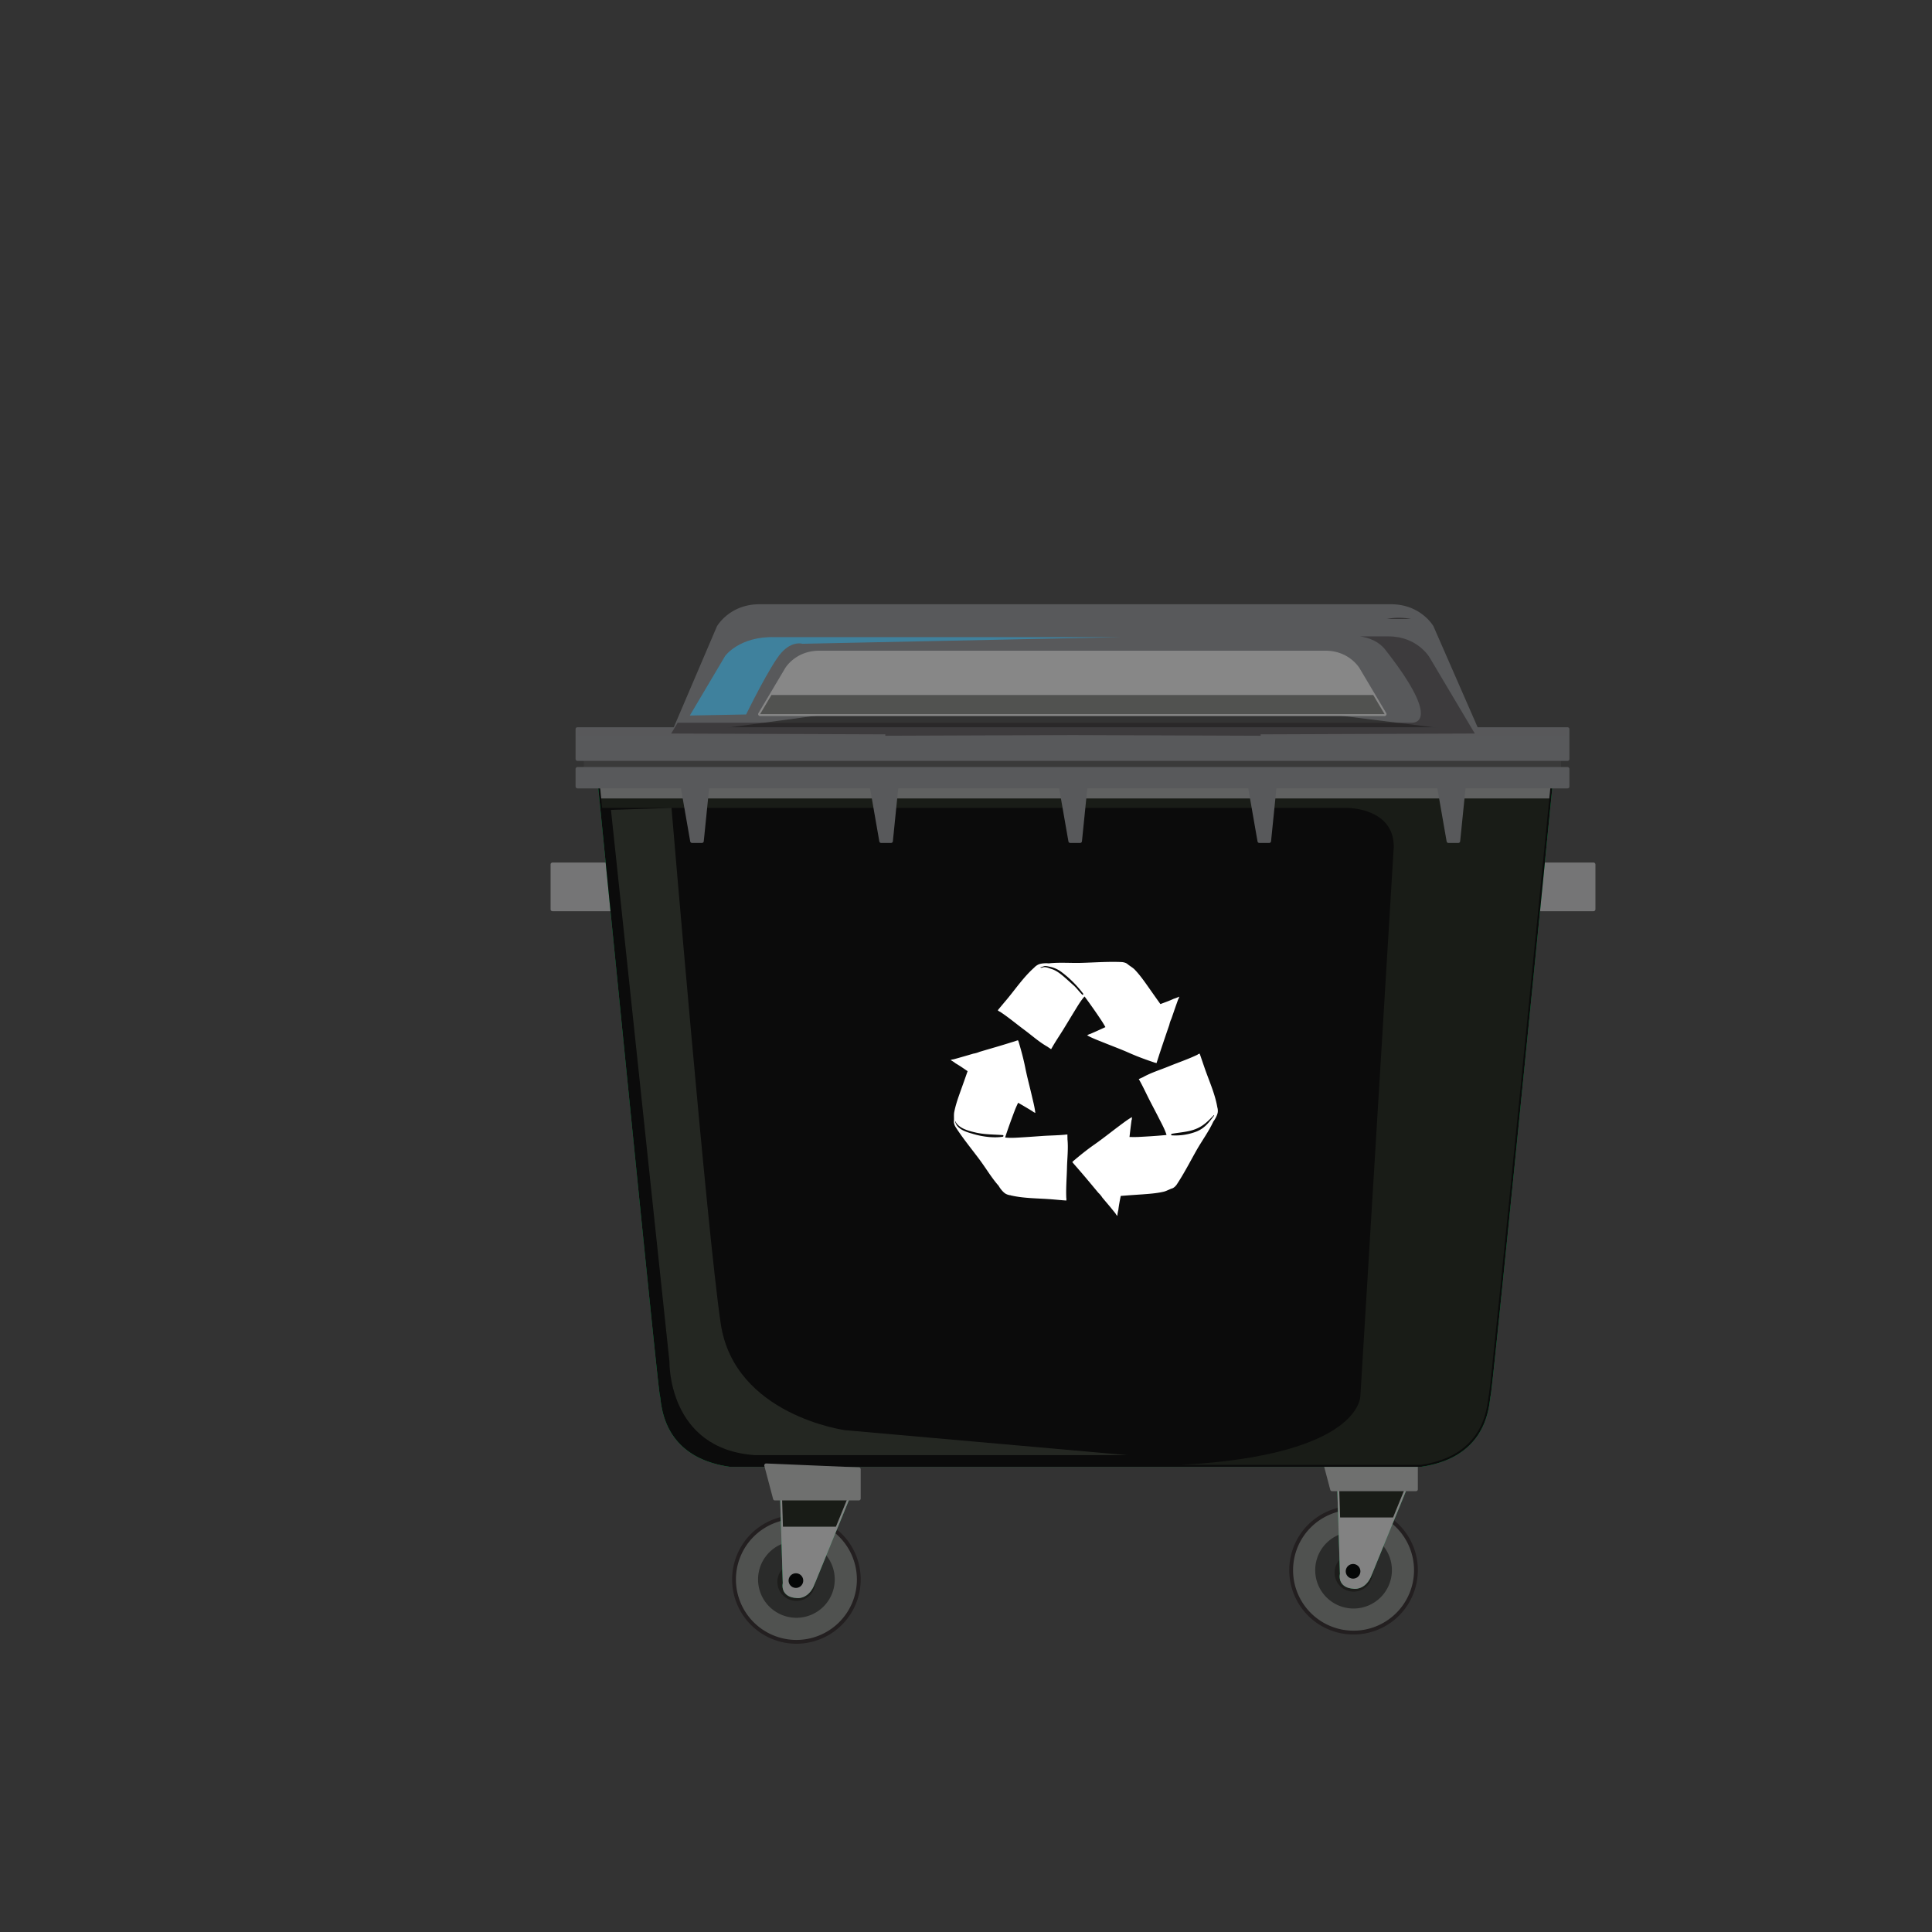 <svg xmlns="http://www.w3.org/2000/svg" viewBox="0 0 3061.42 3061.42"><rect x="0" y="0" width="3061.42" height="3061.42" fill="#333333" stroke="none"/><defs><style>.cls-1{isolation:isolate;}.cls-2{fill:#505250;}.cls-27,.cls-3{fill:#231f20;}.cls-4{fill:#2a2b2a;}.cls-5{fill:#1d1d1b;}.cls-6{fill:#72bf44;}.cls-7{fill:#039447;}.cls-8{fill:#828282;}.cls-21,.cls-9{fill:#191c17;}.cls-16,.cls-18,.cls-22,.cls-27,.cls-9{mix-blend-mode:multiply;}.cls-10{fill:#6f706f;}.cls-11{fill:#050606;}.cls-12,.cls-25{fill:#58595b;}.cls-13{opacity:0;}.cls-14{fill:#fcee21;}.cls-15{fill:#878787;}.cls-16{fill:#1c1e1b;}.cls-16,.cls-23,.cls-25,.cls-26,.cls-27{opacity:0.5;}.cls-17,.cls-18{fill:#757576;}.cls-19{fill:#01ae4d;}.cls-20{fill:#0b0b0b;}.cls-22{fill:#606161;}.cls-23{fill:#3f443b;}.cls-23,.cls-25,.cls-26{mix-blend-mode:color-dodge;}.cls-24{fill:#3a3a3a;}.cls-26{fill:#27aae1;}.cls-28{fill:#fff;}</style></defs><g class="cls-1"><g id="Layer_1" data-name="Layer 1"><path class="cls-2" d="M2243.68,2488.09a98.86,98.86,0,1,1-98.85-98.86A98.85,98.85,0,0,1,2243.68,2488.09Z"/><path class="cls-3" d="M2144.83,2590a101.88,101.88,0,1,1,101.87-101.87A102,102,0,0,1,2144.83,2590Zm0-197.71a95.83,95.83,0,1,0,95.82,95.84A96,96,0,0,0,2144.83,2392.25Z"/><path class="cls-4" d="M2205.59,2488.09a60.76,60.76,0,1,1-60.76-60.77A60.76,60.76,0,0,1,2205.59,2488.09Z"/><path class="cls-5" d="M2175,2491.94a30.13,30.13,0,1,1-30.13-30.12A30.13,30.13,0,0,1,2175,2491.94Z"/><path class="cls-6" d="M2121.65,2344.43l4.64,149.83s-4.64,18.53,18.54,20.07c0,0,15.44,3.1,24.71-17l58.69-143.66Z"/><path class="cls-7" d="M2147.12,2517.53h0a15.3,15.3,0,0,1-2.89-.23c-8.16-.52-14.34-3.33-18-8.3-4.39-6-3.39-13.13-3-15l-4.63-149.47a3.08,3.08,0,0,1,1-2.29,3,3,0,0,1,2.34-.82l106.57,9.26a3,3,0,0,1,2.55,4.17l-58.69,143.65C2164.41,2515.69,2152.06,2517.53,2147.12,2517.53Zm-22.33-169.79,4.52,146.42a3.29,3.29,0,0,1-.08.83c0,.05-1.38,6,2,10.49,2.53,3.43,7.18,5.38,13.84,5.83,2.79.39,14.28,1,21.76-15.23l57.08-139.73Z"/><path class="cls-8" d="M2121.67,2344.55l4.64,149.83s-4.64,18.53,18.54,20.08c0,0,15.43,3.1,24.7-17l58.7-143.67Z"/><path class="cls-8" d="M2147.14,2517.66h0a14.86,14.86,0,0,1-2.9-.24c-8.16-.51-14.33-3.32-18-8.29-4.38-6-3.38-13.14-3-15l-4.63-149.47a3,3,0,0,1,3.29-3.1l106.57,9.26a3,3,0,0,1,2.55,4.16l-58.69,143.66C2164.43,2515.81,2152.08,2517.66,2147.14,2517.66Zm-22.34-169.79,4.53,146.42a2.79,2.79,0,0,1-.09.82s-1.37,6,2,10.49c2.52,3.43,7.17,5.39,13.84,5.83,2.79.4,14.28,1,21.76-15.23l57.08-139.73Z"/><polygon class="cls-9" points="2207.46 2404.53 2228.23 2353.69 2121.65 2344.43 2123.51 2404.53 2207.46 2404.53"/><polygon class="cls-10" points="2096.94 2307.35 2110.84 2359.87 2243.68 2359.87 2243.68 2313.53 2096.94 2307.35"/><path class="cls-10" d="M2243.68,2362.9H2110.84a3,3,0,0,1-2.93-2.25l-13.9-52.52a3,3,0,0,1,.57-2.68,2.83,2.83,0,0,1,2.48-1.12l146.74,6.18a3,3,0,0,1,2.9,3v46.34A3,3,0,0,1,2243.68,2362.9Zm-130.51-6.06h127.48v-40.4l-139.73-5.89Z"/><path class="cls-11" d="M2155.65,2489.87a11.59,11.59,0,1,1-11.59-11.58A11.58,11.58,0,0,1,2155.65,2489.87Z"/><path class="cls-12" d="M2001.15,1115.71,2340.48,1158l-71.71-164.21s-19.24-33.24-64.72-33.24H1203.53c-45.46,0-64.71,33.24-64.71,33.24l-71.72,167.7,339.34-45.74v2.23l297.36-1.11,297.35,1.11Z"/><path class="cls-12" d="M1067.1,1164.48a3,3,0,0,1-2.78-4.22L1136,992.57c1-1.76,20.83-35.09,67.5-35.09H2204.05c46.68,0,66.52,33.34,67.34,34.76L2343,1156a3,3,0,0,1-2.35,4.94h-.12l-.37,0L2004,1119.11a3.08,3.08,0,0,1-.66,1,3,3,0,0,1-2.14.88h0l-297.36-1.11L1406.46,1121h0a3,3,0,0,1-2.13-.88,2.78,2.78,0,0,1-.65-.95l-336.17,45.31A2.5,2.5,0,0,1,1067.1,1164.48Zm136.43-200.94c-43.22,0-61.91,31.42-62.09,31.73L1072,1157.74l334.06-45a3,3,0,0,1,2.39.72,3.08,3.08,0,0,1,.94,1.47l294.42-1.09,294.44,1.09a3.14,3.14,0,0,1,.92-1.46,3,3,0,0,1,2.37-.73l334.06,41.58L2266,995s-18.86-31.42-61.94-31.42Z"/><g class="cls-13"><path class="cls-14" d="M1996.58,1159.57l339.33-1.27-71.71-120.7s-19.24-33.22-64.72-33.22H1199c-45.47,0-64.72,33.22-64.72,33.22l-71.72,120.7,339.35,1.27v2.22l297.35-1.11,297.36,1.11Z"/><path class="cls-14" d="M1996.58,1164.82h0l-297.35-1.11-297.33,1.11h0a3,3,0,0,1-2.14-.87,3.18,3.18,0,0,1-.8-1.37l-336.43-1.26a3,3,0,0,1-2.58-4.57l71.71-120.69c.81-1.39,20.65-34.72,67.32-34.72H2199.48c46.68,0,66.51,33.33,67.34,34.75l71.69,120.66a3,3,0,0,1-2.59,4.57l-336.41,1.26a3.16,3.16,0,0,1-.79,1.37A3.07,3.07,0,0,1,1996.58,1164.82Zm-297.36-7.16,294.44,1.1a3,3,0,0,1,2.91-2.23l334-1.24-69-116.14c-.2-.33-19-31.74-62.12-31.74H1199c-43.22,0-61.91,31.4-62.09,31.71l-69,116.17,334.05,1.24a3,3,0,0,1,2.9,2.23Z"/></g><path class="cls-15" d="M2194,1131.57l-42.1-70.83s-15.41-26.64-51.86-26.64H1298.38c-36.45,0-51.87,26.64-51.87,26.64l-42.09,70.83Z"/><path class="cls-15" d="M2194,1134.6H1204.42a3,3,0,0,1-2.6-4.58l42.09-70.83c.64-1.12,16.7-28.11,54.47-28.11h801.69c37.76,0,53.81,27,54.48,28.15l42.08,70.79a3.07,3.07,0,0,1,0,3A3,3,0,0,1,2194,1134.6Zm-984.29-6.06h979l-39.38-66.25c-.61-1.06-15.09-25.16-49.25-25.16H1298.38c-34.16,0-48.65,24.1-49.25,25.13Z"/><polygon class="cls-16" points="1222.42 1101.28 1204.42 1131.57 2194.03 1131.57 2176.02 1101.28 1222.42 1101.28"/><rect class="cls-17" x="875.45" y="1369.8" width="142.1" height="71.06"/><path class="cls-17" d="M1017.55,1443.89H875.45a3,3,0,0,1-3-3V1369.8a3,3,0,0,1,3-3h142.1a3,3,0,0,1,3,3v71.06A3,3,0,0,1,1017.55,1443.89Zm-139.07-6.06h136v-65h-136Z"/><polygon class="cls-18" points="1017.55 1440.86 943.41 1440.86 933.11 1369.8 1017.55 1369.8 1017.55 1440.86"/><rect class="cls-17" x="2382.96" y="1369.8" width="142.1" height="71.06"/><path class="cls-17" d="M2525.05,1443.89H2383a3,3,0,0,1-3-3V1369.8a3,3,0,0,1,3-3h142.09a3,3,0,0,1,3,3v71.06A3,3,0,0,1,2525.05,1443.89ZM2386,1437.83h136v-65H2386Z"/><polygon class="cls-18" points="2382.96 1440.86 2457.09 1440.86 2467.39 1369.8 2382.96 1369.8 2382.96 1440.86"/><path class="cls-6" d="M1700.27,1220.19v-1.77l-45.74.95-52.1-.95,0,2-652.87,13.43s95.76,966.9,98.86,976.16,0,95.77,108.12,111.22h1094.6c108.11-15.45,105-102,108.11-111.22s98.85-976.16,98.85-976.16Z"/><path class="cls-19" d="M2251.16,2324.29H1156.56c-98.08-14-107.13-84.45-110.09-107.6a49.12,49.12,0,0,0-.9-5.69c-3.12-9.31-89.19-877.82-99-976.82a3,3,0,0,1,.74-2.31,3.09,3.09,0,0,1,2.21-1l650-13.37a2.79,2.79,0,0,1,.74-1.2,3,3,0,0,1,2.18-.88l52.1.94,45.62-.94a2.81,2.81,0,0,1,2.18.86,3,3,0,0,1,.66,1l755.14,13.63a3,3,0,0,1,3,3.33c-9.81,99-95.88,967.51-99,976.82a47.82,47.82,0,0,0-.89,5.7c-3,23.16-12,93.61-109.67,107.56ZM952.92,1236.84c33,333,95.54,960.17,98.43,972.38a43.31,43.31,0,0,1,1.12,6.7c2.83,22,11.43,89,104.52,102.34l1094,0c92.88-13.37,101.47-80.31,104.3-102.31a43.7,43.7,0,0,1,1.16-6.84c2.84-12.07,65.41-639.28,98.39-972.24l-754.59-13.62a3,3,0,0,1-2.67-1.72l-42.93.89-49.31-.89a3,3,0,0,1-2.77,2Z"/><path class="cls-20" d="M1700.27,1220.24v-1.78l-45.74,1-52.09-1v2l-652.87,13.43s95.77,966.9,98.87,976.16,0,95.78,108.12,111.22H2251.16c108.12-15.44,105-102,108.12-111.22s98.85-976.16,98.85-976.16Z"/><path class="cls-20" d="M2251.16,2324.29H1156.56c-98.08-14-107.13-84.45-110.09-107.6a49.12,49.12,0,0,0-.9-5.69c-3.12-9.31-89.19-877.82-99-976.82a3,3,0,0,1,.74-2.31,3.09,3.09,0,0,1,2.21-1l650-13.37a2.79,2.79,0,0,1,.74-1.2,3,3,0,0,1,2.18-.88l52.1.94,45.62-.94a2.81,2.81,0,0,1,2.18.86,3,3,0,0,1,.66,1l755.14,13.63a3,3,0,0,1,3,3.33c-9.81,99-95.88,967.51-99,976.82a47.82,47.82,0,0,0-.89,5.7c-3,23.16-12,93.61-109.67,107.56ZM952.92,1236.84c33,333,95.54,960.17,98.43,972.38a43.31,43.31,0,0,1,1.12,6.7c2.83,22,11.43,89,104.52,102.34l1094,0c92.88-13.37,101.47-80.31,104.3-102.31a43.7,43.7,0,0,1,1.16-6.84c2.84-12.07,65.41-639.28,98.39-972.24l-754.59-13.62a3,3,0,0,1-2.67-1.72l-42.93.89-49.31-.89a3,3,0,0,1-2.77,2Z"/><path class="cls-21" d="M1700.27,1220.19v-1.77l-45.74.95-52.1-.95,0,2-652.87,13.43s1.68,16.94,4.6,46.33H2133.86s74.69-.94,74.69,61.62l-52.9,869.94s2.43,93.84-284.19,109.49h379.7c108.11-15.45,105-102,108.11-111.22s98.85-976.16,98.85-976.16Z"/><path class="cls-22" d="M952.69,1265.22H2455c2-20.07,3.1-31.34,3.1-31.34l-757.85-13.69v-1.77l-45.74.95-52.1-.95,0,2-652.87,13.43S950.71,1245.15,952.69,1265.22Z"/><path class="cls-23" d="M968.13,1283.31l92.67,874.22s-3.09,139,135.92,148.28h590l-447.67-39.56s-175.38-23.59-197-168.78-78-817.26-78-817.26Z"/><polygon class="cls-12" points="1079.71 1235.42 1096.7 1332.73 1112.15 1332.73 1122.2 1233.88 1079.71 1235.42"/><path class="cls-12" d="M1112.15,1335.75H1096.7a3,3,0,0,1-3-2.5l-17-97.31a3.07,3.07,0,0,1,.62-2.43,3,3,0,0,1,2.25-1.12l42.49-1.54a2.83,2.83,0,0,1,2.31,1,3,3,0,0,1,.81,2.38l-10,98.84A3,3,0,0,1,1112.15,1335.75Zm-12.9-6h10.16l9.43-92.67-35.55,1.29Z"/><polygon class="cls-12" points="1379.36 1235.42 1396.36 1332.73 1411.8 1332.73 1421.84 1233.88 1379.36 1235.42"/><path class="cls-12" d="M1411.8,1335.75h-15.44a3,3,0,0,1-3-2.5l-17-97.31a3,3,0,0,1,2.87-3.55l42.48-1.54a2.91,2.91,0,0,1,2.33,1,3,3,0,0,1,.79,2.38l-10,98.84A3,3,0,0,1,1411.8,1335.75Zm-12.91-6h10.18l9.4-92.67-35.53,1.29Z"/><polygon class="cls-12" points="1679.02 1235.42 1695.99 1332.73 1711.45 1332.73 1721.49 1233.88 1679.02 1235.42"/><path class="cls-12" d="M1711.45,1335.75H1696a3,3,0,0,1-3-2.5l-17-97.31a3,3,0,0,1,.63-2.43,3,3,0,0,1,2.23-1.12l42.48-1.54a3,3,0,0,1,2.32,1,3,3,0,0,1,.8,2.38l-10,98.84A3,3,0,0,1,1711.45,1335.75Zm-12.91-6h10.18l9.41-92.67-35.53,1.29Z"/><polygon class="cls-12" points="1978.67 1235.42 1995.65 1332.73 2011.1 1332.73 2021.14 1233.88 1978.67 1235.42"/><path class="cls-12" d="M2011.1,1335.75h-15.45a3,3,0,0,1-3-2.5l-17-97.31a3,3,0,0,1,2.86-3.55l42.47-1.54a2.85,2.85,0,0,1,2.32,1,3,3,0,0,1,.8,2.38l-10,98.84A3,3,0,0,1,2011.1,1335.75Zm-12.91-6h10.17l9.41-92.67-35.52,1.29Z"/><polygon class="cls-12" points="2278.31 1235.42 2295.3 1332.73 2310.74 1332.73 2320.78 1233.88 2278.31 1235.42"/><path class="cls-12" d="M2310.74,1335.75H2295.3a3,3,0,0,1-3-2.5l-17-97.31a3,3,0,0,1,.62-2.43,3,3,0,0,1,2.24-1.12l42.47-1.54a2.88,2.88,0,0,1,2.32,1,3,3,0,0,1,.81,2.38l-10,98.84A3,3,0,0,1,2310.74,1335.75Zm-12.9-6H2308l9.4-92.67-35.53,1.29Z"/><rect class="cls-24" x="928.21" y="1193.95" width="1542.51" height="39.4"/><path class="cls-24" d="M2470.72,1236.37H928.21a3,3,0,0,1-3-3V1194a3,3,0,0,1,3-3H2470.72a3,3,0,0,1,3,3v39.4A3,3,0,0,1,2470.72,1236.37Zm-1539.48-6H2467.7V1197H931.24Z"/><rect class="cls-12" x="915.06" y="1218.42" width="1568.8" height="27.82"/><path class="cls-12" d="M2483.86,1249.27H915.06a3,3,0,0,1-3-3v-27.82a3,3,0,0,1,3-3h1568.8a3,3,0,0,1,3,3v27.82A3,3,0,0,1,2483.86,1249.27Zm-1565.77-6.06H2480.83v-21.76H918.09Z"/><rect class="cls-12" x="915.06" y="1155.34" width="1568.8" height="47.37"/><path class="cls-12" d="M2483.86,1205.74H915.06a3,3,0,0,1-3-3v-47.36a3,3,0,0,1,3-3h1568.8a3,3,0,0,1,3,3v47.36A3,3,0,0,1,2483.86,1205.74Zm-1565.77-6.06H2480.83v-41.31H918.09Z"/><rect class="cls-25" x="915.06" y="1155.34" width="1568.8" height="12.08"/><path class="cls-26" d="M1093.09,1133.8l56-94.44s22.73-31.48,78.71-29.73h547.48l-503.76,10.49s-15.73-5.26-33.24,14-56,98-56,98Z"/><path class="cls-3" d="M2197.48,980.5H2236A139.31,139.31,0,0,0,2197.48,980.5Z"/><path class="cls-27" d="M2265.24,1041.66s-19.24-33.23-64.71-33.23h-45.26c14.37,2.09,29.61,8.06,39.8,21.05,93.78,119.58,42.35,115.71,42.35,115.71H1073.76l-10.19,17.16,339.34,1.27v2.23l297.36-1.11,297.35,1.11v-2.23l339.33-1.27Z"/><path class="cls-2" d="M1360.82,2502.77a98.86,98.86,0,1,1-98.85-98.86A98.85,98.85,0,0,1,1360.82,2502.77Z"/><path class="cls-3" d="M1262,2604.64a101.88,101.88,0,1,1,101.87-101.87A102,102,0,0,1,1262,2604.64Zm0-197.71a95.83,95.83,0,1,0,95.82,95.84A96,96,0,0,0,1262,2406.93Z"/><path class="cls-4" d="M1322.73,2502.77A60.76,60.76,0,1,1,1262,2442,60.76,60.76,0,0,1,1322.73,2502.77Z"/><path class="cls-5" d="M1292.1,2506.62A30.13,30.13,0,1,1,1262,2476.5,30.13,30.13,0,0,1,1292.1,2506.62Z"/><path class="cls-6" d="M1238.79,2359.1l4.64,149.84s-4.64,18.53,18.54,20.07c0,0,15.44,3.1,24.71-17l58.69-143.66Z"/><path class="cls-7" d="M1264.26,2532.21h0a15.3,15.3,0,0,1-2.89-.23c-8.16-.52-14.34-3.33-18-8.3-4.39-6-3.39-13.13-3-15l-4.63-149.47a3.08,3.08,0,0,1,1-2.29,3,3,0,0,1,2.34-.82l106.57,9.26a3,3,0,0,1,2.55,4.17l-58.69,143.65C1281.55,2530.37,1269.2,2532.21,1264.26,2532.21Zm-22.34-169.79,4.53,146.42a3.29,3.29,0,0,1-.08.83s-1.38,5.95,2,10.49c2.53,3.43,7.17,5.38,13.84,5.83,2.79.39,14.28,1,21.76-15.24L1341,2371Z"/><path class="cls-8" d="M1238.81,2359.23l4.64,149.83s-4.64,18.53,18.53,20.07c0,0,15.44,3.11,24.71-17l58.7-143.66Z"/><path class="cls-8" d="M1264.27,2532.34h0a14.81,14.81,0,0,1-2.89-.24c-8.16-.51-14.33-3.32-18-8.29-4.39-6-3.38-13.14-3-15l-4.63-149.47a3.07,3.07,0,0,1,1-2.29,3,3,0,0,1,2.34-.81l106.57,9.26a3,3,0,0,1,2.55,4.16L1289.5,2513.3C1281.56,2530.49,1269.22,2532.34,1264.27,2532.34Zm-22.33-169.79,4.53,146.42a2.83,2.83,0,0,1-.09.82c0,.05-1.37,6,2,10.49,2.52,3.43,7.17,5.38,13.84,5.83,2.79.4,14.28,1,21.76-15.23L1341,2371.15Z"/><polygon class="cls-9" points="1324.6 2419.21 1345.37 2368.37 1238.79 2359.11 1240.64 2419.21 1324.6 2419.21"/><polygon class="cls-10" points="1214.08 2322.03 1227.98 2374.55 1360.82 2374.55 1360.82 2328.21 1214.08 2322.03"/><path class="cls-10" d="M1360.82,2377.58H1228a3,3,0,0,1-2.93-2.25l-13.9-52.52a3,3,0,0,1,.57-2.68,2.86,2.86,0,0,1,2.48-1.13l146.74,6.19a3,3,0,0,1,2.9,3v46.34A3,3,0,0,1,1360.82,2377.58Zm-130.51-6.06h127.48v-40.4l-139.73-5.89Z"/><path class="cls-11" d="M1272.79,2504.55A11.59,11.59,0,1,1,1261.2,2493,11.58,11.58,0,0,1,1272.79,2504.55Z"/><path class="cls-28" d="M1718.53,1579c.65.8,1.27,1.66,1.87,2.46q12.61,17.14,24.39,34.84c2.45,3.67,4.69,7.44,6.85,11.24-8.28,3.84-16.58,7.61-25,11.21a.69.69,0,0,1-.31-.17c-1.22.61-2.48,1.27-3.68,2,8,4.48,17.2,7.87,25.45,11.19,14.2,5.77,28.56,11,42.52,17.26,12.95,5.7,26.33,10.53,39.75,15v0a18.47,18.47,0,0,1,2.3.49c.47-1.4.81-2.8,1.34-4.16H1834c2.77-8.77,5.67-17.49,8.58-26.15q5.1-15.21,10.32-30.27a44.78,44.78,0,0,1,3.21-9.47c2.13-6,4.09-11.91,6.16-17.83,1.56-4.46,3.12-8.83,4.7-13.23a1.73,1.73,0,0,1,.29-.23c.45-1.24,1-2.48,1.39-3.61a1.82,1.82,0,0,1-.15-.27,60,60,0,0,1-8.73,3.39c-6.75,3.18-14,5.7-21,8.35-6.57-9.15-13-18.31-19.51-27.57s-13.3-18.8-21.24-27.08c-3.23-3.34-8.18-5.92-11.74-9-2.51-2.15-7.37-2.84-8.45-2.9-21.17-1-42.55.63-63.72,1.23-17.42.56-34.7-1.12-52.33.81-4-.47-12-.25-16.43,1.84A23.34,23.34,0,0,0,1639,1533c-.1.11-.2.34-.32.46a1.61,1.61,0,0,0-.59.42c-16.31,14.69-28.84,33.21-42.85,50-4.78,5.67-9.54,11.32-14.22,17,.91.67,1.79,1.41,2.66,2.07l.2-.23c13.56,8.74,26.27,19.55,39.22,29.14,12,8.88,23.81,19.6,37,26.91v.12c1.89,1.18,3.73,2.41,5.45,3.67.71-1.19,1.46-2.44,2.18-3.72,5.52-9.65,11.83-18.8,17.64-28.28,5.49-8.93,10.84-17.89,16.32-26.81C1706.82,1595.49,1712,1586.28,1718.53,1579Zm-52.09-43.46c-3.81-1.2-9.63-4-13.58-2.7-2.56.87-1.47.82-4,.54-.34-.11-.25-.63.1-.7,3.17-.38,5.23-2.41,8.52-1.93,2.59.36,5.07.91,7.59,1.46a46.24,46.24,0,0,1,17.21,8.23,173.91,173.91,0,0,1,34.2,34.19c.55.8-.74,2.31-1.54,1.54-4.87-4.66-8.69-10.31-13.82-14.84-5.51-4.85-10.87-9.91-16.42-14.6C1679.24,1542.2,1673.31,1537.66,1666.44,1535.52Z"/><path class="cls-28" d="M1928.9,1754.29a1.64,1.64,0,0,0-.21-.54,1,1,0,0,0,0-.7c-4-21.59-13.46-41.84-20.48-62.51-2.45-7.06-4.76-14-7.21-21-1,.33-2.1.75-3.12,1.19,0,.1.07.15.07.33-14.46,7-30.29,12.32-45.21,18.4-13.86,5.71-29.11,10.28-42.19,17.77-.07-.07-.09-.07-.09-.07-2,1-4,1.85-6,2.72.74,1.28,1.46,2.52,2.13,3.76,5.39,9.8,10,19.92,15.07,29.83,4.78,9.32,9.68,18.46,14.38,27.79,4.38,8.65,9.57,17.81,12.43,27.14-1.05.16-2.06.26-3.1.37-14.1,1.29-28.27,2.16-42.39,2.87-4.41.15-8.79.09-13.19,0,1-9.06,2.08-18.11,3.33-27.16.17,0,.23-.16.31-.21.11-1.39.18-2.74.21-4.13-7.93,4.55-15.58,10.65-22.75,15.92-12.19,9.21-24.18,18.73-36.69,27.52-11.64,8.07-22.72,17.07-33.49,26.17h0c-.53.6-1.06,1.18-1.59,1.72.94,1.08,1.92,2.16,2.83,3.29h0c6.1,6.89,12,13.83,18,20.84q10.23,12.18,20.47,24.5a37.3,37.3,0,0,1,6.39,7.7c4.07,4.84,8.13,9.63,12.17,14.42,3,3.67,5.92,7.27,8.89,10.93,0,.12,0,.28,0,.33.81,1.08,1.55,2,2.32,3.07h.35a50.21,50.21,0,0,1,1.57-9.17c.79-7.42,2.35-15,3.79-22.33,11.14-.91,22.35-1.67,33.59-2.43,11.48-.87,23-1.62,34.2-4.21,4.53-1,9.35-3.93,13.79-5.32,3.17-1,6.36-4.85,6.88-5.7,11.75-17.61,21.48-36.73,31.94-55.2,8.64-15.13,19-29.07,26.41-45.13,2.57-3.21,6.46-10.17,7-15A21.67,21.67,0,0,0,1928.9,1754.29Zm-5.13,13.62c-8.11,10.88-15.27,20.24-28.37,25.31a92.56,92.56,0,0,1-38.76,5.82c-1.49-.07-.84-2.15.24-2.43,12.46-2.31,25.37-2.74,37.34-7.39,12.35-4.77,19.94-12.49,28.88-21.91C1923.54,1766.89,1924.16,1767.31,1923.77,1767.91Z"/><path class="cls-28" d="M1691.57,1804.26c-.16-2.21-.16-4.42-.16-6.56-1.36.1-2.8.16-4.24.37-11.13,1-22.26,1.18-33.35,1.82-10.44.75-20.83,1.51-31.2,2.16-9.72.54-20.18,1.56-29.9.43.34-1,.62-2,.93-3,4.47-13.4,9.3-26.76,14.36-40,1.57-4.14,3.44-8.08,5.28-12.07q11.84,6.78,23.53,13.94a1,1,0,0,1,0,.33c1.27.65,2.5,1.31,3.75,1.89-1-9.11-3.53-18.48-5.55-27.25-3.44-14.86-7.45-29.62-10.46-44.69-2.75-13.84-6.51-27.58-10.56-41.15h.06a12.75,12.75,0,0,1-1-2.14c-1.36.43-2.79.92-4.13,1.29v.11c-8.8,2.68-17.53,5.44-26.36,8.07-10.15,3-20.4,5.92-30.61,9a40.24,40.24,0,0,1-9.66,2.79c-6,1.78-12,3.56-18.13,5.28-4.51,1.29-9,2.58-13.47,3.82a1,1,0,0,1-.42-.11c-1.2.32-2.44.6-3.69,1,0,0-.1.23-.14.28a50.64,50.64,0,0,1,7.78,5.1c6.56,3.77,12.79,8.14,19,12.39-3.65,10.6-7.45,21.22-11.24,31.76-3.84,10.82-7.74,21.77-9.91,33.08-.87,4.51-.11,10.06-.55,14.7-.32,3.33,1.87,7.75,2.46,8.61,11.44,17.88,25.09,34.46,37.72,51.36,10.47,14,19.13,29,30.83,42.28,1.92,3.67,6.79,10,11,12.44a20.83,20.83,0,0,0,7.38,2.42h.63a1,1,0,0,0,.63.32c21.43,4.9,43.74,4.36,65.55,6.19,7.31.6,14.68,1.35,22,1.82,0-1.06.11-2.2.12-3.33a.54.54,0,0,0-.18,0c-.79-16.06.7-32.73,1.07-48.84.36-15,2.33-30.76.68-45.72C1691.57,1804.31,1691.57,1804.26,1691.57,1804.26Zm-102.67-3c-14.38,2.26-32-.11-45.84-4.14-11.16-3.29-26.51-7.06-29.57-20-.07-.22.38-.54.44-.22,5.52,11.56,21.86,15.35,33.51,18,13.86,3,27.58,2.68,41.67,3.76C1590.62,1798.88,1590.09,1801.08,1588.9,1801.3Z"/></g></g></svg>